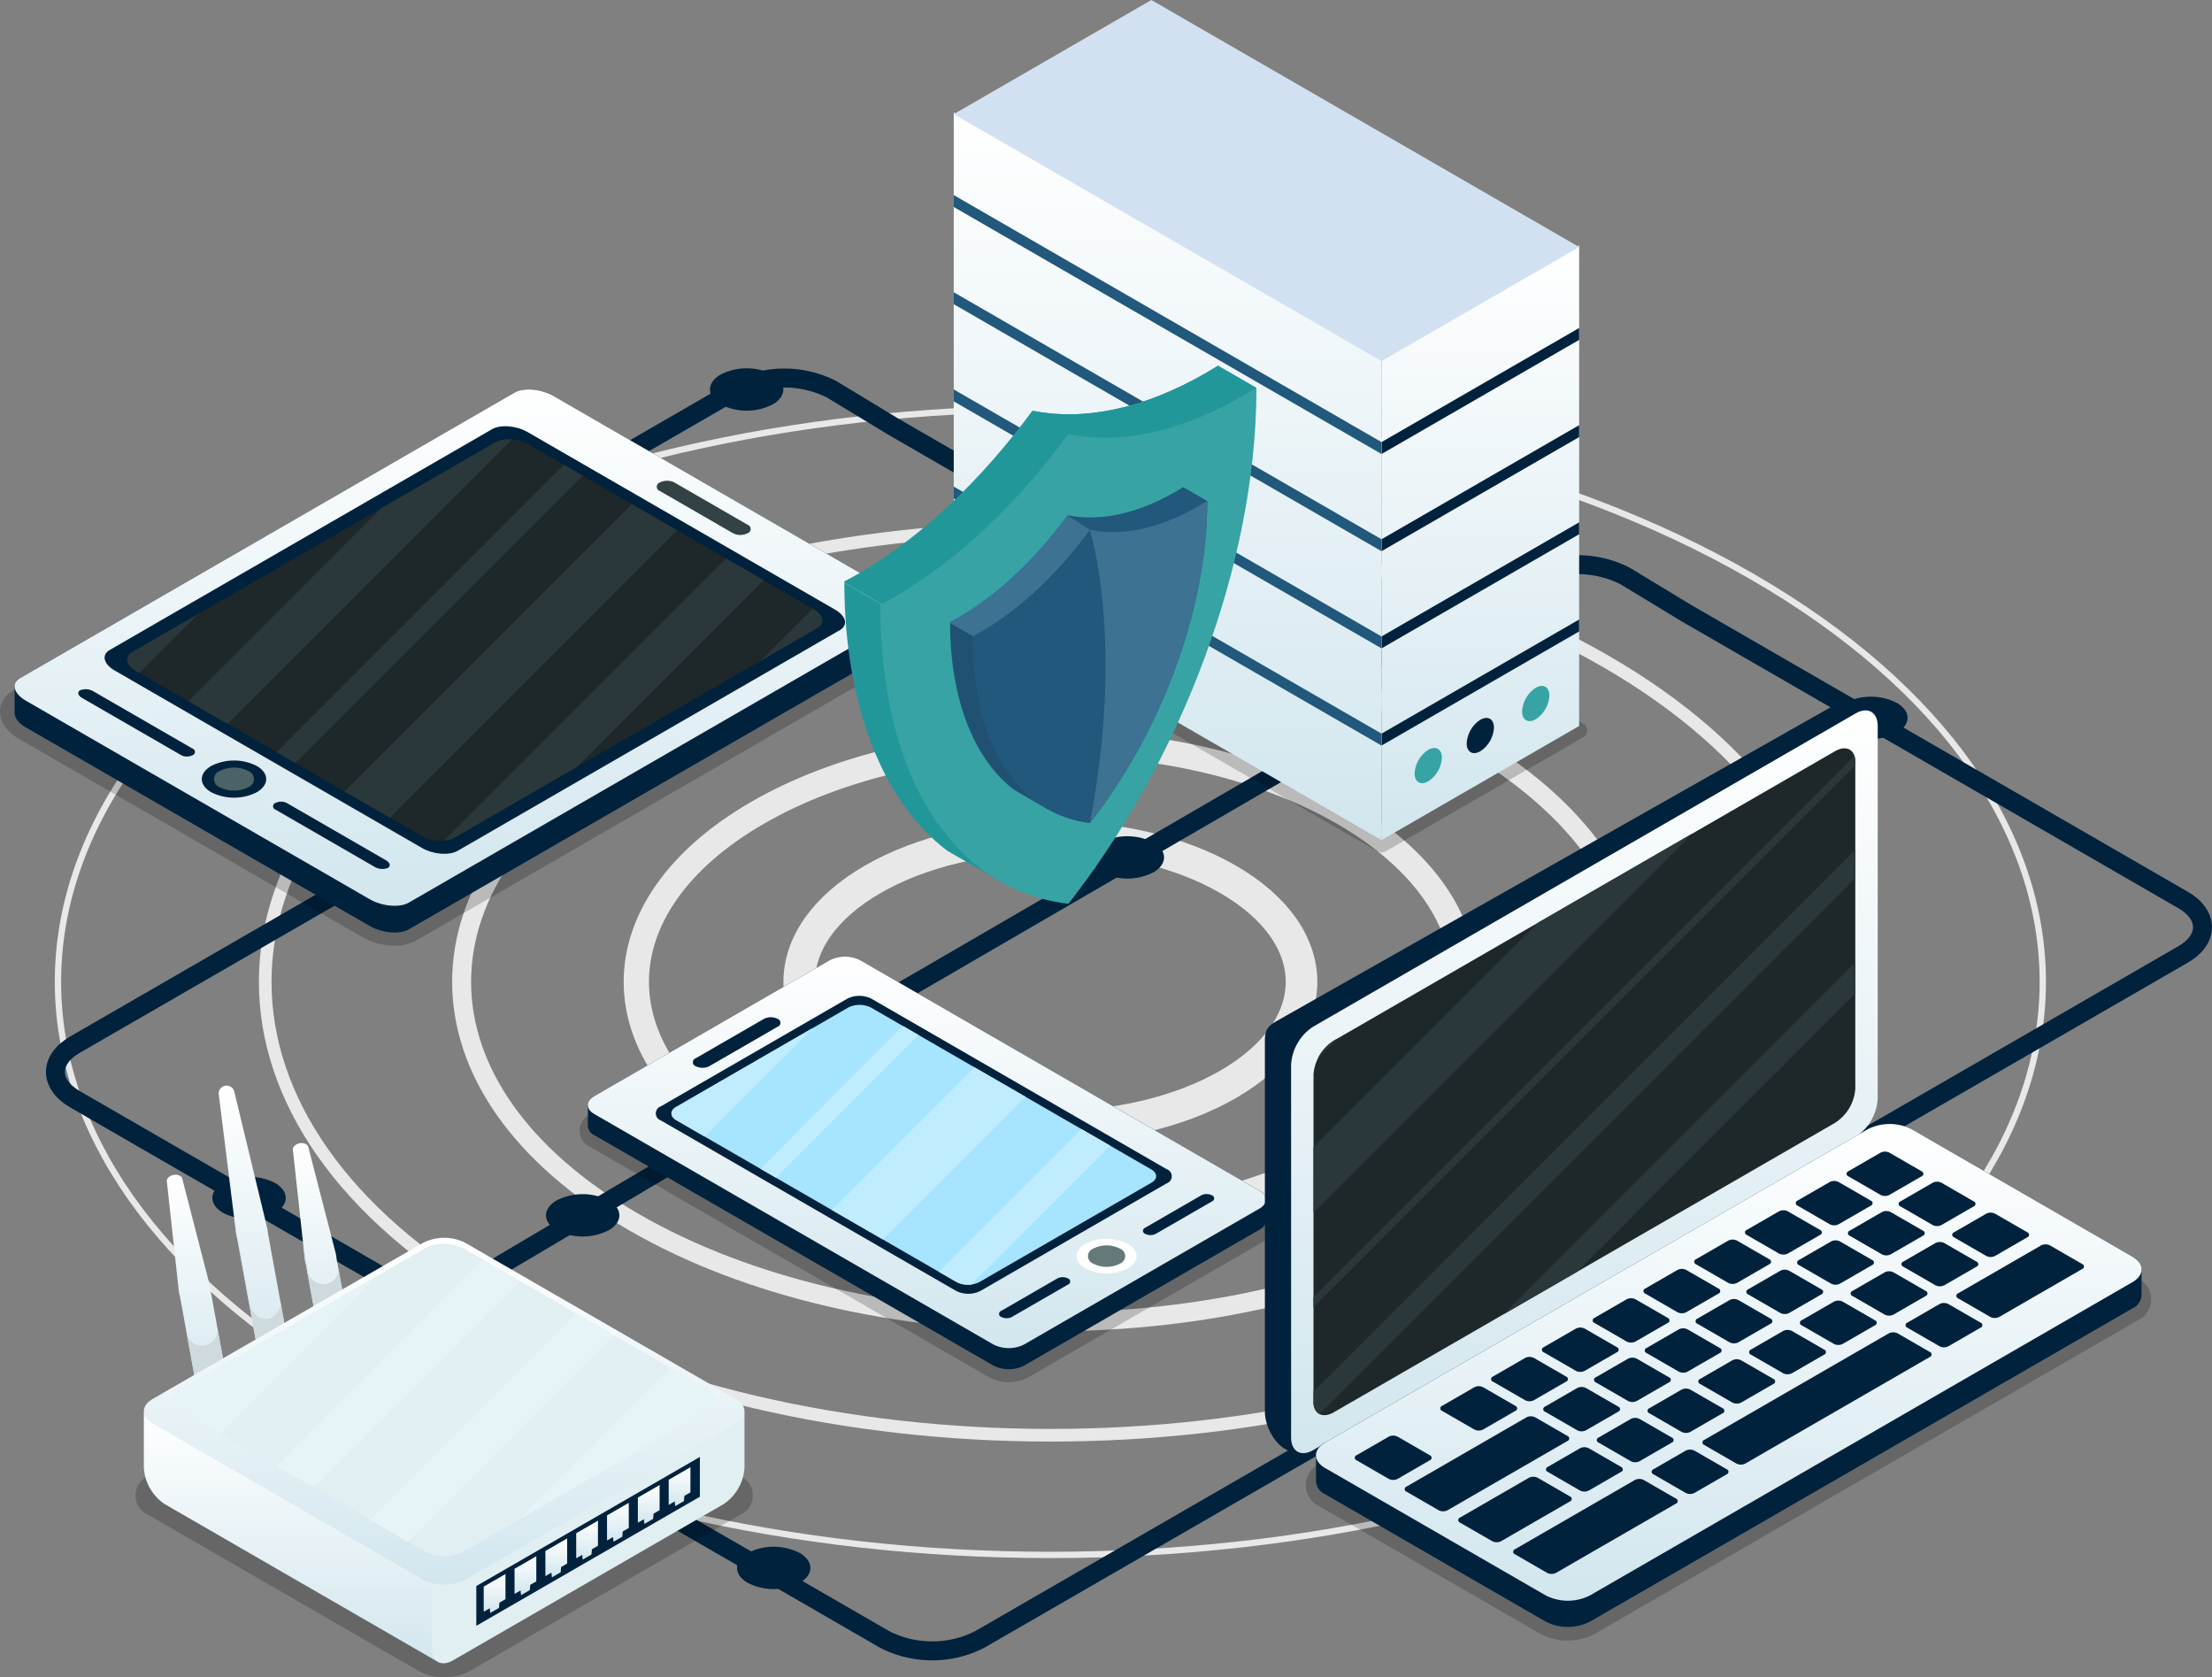 <svg xmlns="http://www.w3.org/2000/svg" xmlns:xlink="http://www.w3.org/1999/xlink" width="349.994" height="265.342" viewBox="0 0 349.994 265.342">
  <rect x="0" y="0" width="349.994" height="265.342" fill="#808080" stroke="none"/>
  <defs>
    <linearGradient id="linear-gradient" x1="0.5" x2="0.5" y2="1" gradientUnits="objectBoundingBox">
      <stop offset="0" stop-color="#fff"/>
      <stop offset="1" stop-color="#d2e6ee"/>
    </linearGradient>
  </defs>
  <g id="Grupo_41952" data-name="Grupo 41952" transform="translate(-23.909 -73.611)">
    <g id="Grupo_41936" data-name="Grupo 41936" transform="translate(33.078 138.275)">
      <path id="Trazado_95342" data-name="Trazado 95342" d="M303.922,312.67c-61.322,35.406-160.745,35.406-222.068,0s-61.324-92.805,0-128.211,160.746-35.4,222.068,0S365.244,277.264,303.922,312.67Z" transform="translate(-35.861 -157.905)" fill="none" stroke="#e8e8e8" stroke-linecap="round" stroke-linejoin="round" stroke-width="1"/>
      <path id="Trazado_95343" data-name="Trazado 95343" d="M290.688,305.03c-48.515,28.013-127.174,28.013-175.691,0s-48.517-73.424,0-101.435,127.176-28.011,175.691,0S339.2,277.019,290.688,305.03Z" transform="translate(-45.816 -163.653)" fill="none" stroke="#e8e8e8" stroke-linecap="round" stroke-linejoin="round" stroke-width="2"/>
      <path id="Trazado_95344" data-name="Trazado 95344" d="M278.147,297.789c-36.379,21-95.36,21-131.74,0s-36.379-55.055,0-76.06,95.361-21,131.74,0S314.526,276.785,278.147,297.789Z" transform="translate(-55.251 -169.1)" fill="none" stroke="#e8e8e8" stroke-linecap="round" stroke-linejoin="round" stroke-width="3"/>
      <path id="Trazado_95345" data-name="Trazado 95345" d="M266.992,291.351c-25.584,14.77-67.064,14.77-92.649,0s-25.586-38.721,0-53.492,67.066-14.772,92.649,0S292.578,276.578,266.992,291.351Z" transform="translate(-63.641 -173.945)" fill="none" stroke="#e8e8e8" stroke-linecap="round" stroke-linejoin="round" stroke-width="4"/>
      <path id="Trazado_95346" data-name="Trazado 95346" d="M256.593,285.345c-15.52,8.961-40.683,8.961-56.2,0s-15.52-23.489,0-32.449,40.684-8.961,56.2,0S272.113,276.385,256.593,285.345Z" transform="translate(-71.465 -178.461)" fill="none" stroke="#e8e8e8" stroke-linecap="round" stroke-linejoin="round" stroke-width="5"/>
    </g>
    <path id="Trazado_95347" data-name="Trazado 95347" d="M310.1,204.9l22.606-13.051a16.566,16.566,0,0,1,14.989,0l9.729,5.9,78.52,45.335c4.14,2.389,4.139,6.264,0,8.652L367.372,291.33" transform="translate(-66.648 -27.118)" fill="none" stroke="#00223d" stroke-linecap="round" stroke-linejoin="round" stroke-width="3"/>
    <path id="Trazado_95348" data-name="Trazado 95348" d="M118.68,178.71l43.915-25.354a16.568,16.568,0,0,1,14.987,0l9.73,5.9L236.93,187.9" transform="translate(-22.07 -18.154)" fill="none" stroke="#00223d" stroke-linecap="round" stroke-linejoin="round" stroke-width="3"/>
    <path id="Trazado_95349" data-name="Trazado 95349" d="M106.085,323.9l-67.637-39.05c-4.139-2.39-4.139-6.265,0-8.654l73.217-42.272" transform="translate(-2.663 -37.334)" fill="none" stroke="#00223d" stroke-linecap="round" stroke-linejoin="round" stroke-width="3"/>
    <line id="Línea_335" data-name="Línea 335" x1="52.14" y2="30.833" transform="translate(96.61 246.743)" fill="none" stroke="#00223d" stroke-linecap="round" stroke-linejoin="round" stroke-width="3"/>
    <line id="Línea_336" data-name="Línea 336" x1="86.178" y2="50.044" transform="translate(148.908 190.677)" fill="none" stroke="#00223d" stroke-linecap="round" stroke-linejoin="round" stroke-width="3"/>
    <path id="Trazado_95350" data-name="Trazado 95350" d="M281.925,351.661l-79.8,46.073a16.569,16.569,0,0,1-14.988,0l-63.5-36.662" transform="translate(-23.224 -64.751)" fill="none" stroke="#00223d" stroke-linecap="round" stroke-linejoin="round" stroke-width="3"/>
    <path id="Trazado_95351" data-name="Trazado 95351" d="M319.83,210.889l-67.683-39.076a1.262,1.262,0,0,0-1.264,0l-31.27,18.053a1.264,1.264,0,0,0,0,2.189L287.3,231.131a1.258,1.258,0,0,0,1.264,0l31.27-18.053a1.264,1.264,0,0,0,0-2.189Z" transform="translate(-45.428 -22.829)" opacity="0.2" style="mix-blend-mode: multiply;isolation: isolate"/>
    <g id="Grupo_41938" data-name="Grupo 41938" transform="translate(174.817 73.611)">
      <path id="Trazado_95352" data-name="Trazado 95352" d="M340.128,200.242l-31.27,18.053V142.26l31.27-18.054Z" transform="translate(-241.176 -85.393)" fill="url(#linear-gradient)"/>
      <path id="Trazado_95353" data-name="Trazado 95353" d="M340.128,143.131l-31.27,18.053V159.3l31.27-18.054Z" transform="translate(-241.176 -89.361)" fill="#00223d"/>
      <path id="Trazado_95354" data-name="Trazado 95354" d="M340.128,163.171l-31.27,18.054v-1.887l31.27-18.054Z" transform="translate(-241.176 -94.028)" fill="#00223d"/>
      <path id="Trazado_95355" data-name="Trazado 95355" d="M340.128,183.212l-31.27,18.054v-1.887l31.27-18.054Z" transform="translate(-241.176 -98.695)" fill="#00223d"/>
      <path id="Trazado_95356" data-name="Trazado 95356" d="M340.128,203.253l-31.27,18.054V219.42l31.27-18.054Z" transform="translate(-241.176 -103.362)" fill="#00223d"/>
      <path id="Trazado_95357" data-name="Trazado 95357" d="M330.741,223.2a4.764,4.764,0,0,1-2.156,3.733c-1.191.687-2.156.131-2.156-1.244a4.763,4.763,0,0,1,2.156-3.733C329.776,221.267,330.742,221.823,330.741,223.2Z" transform="translate(-245.268 -108.088)" fill="#00223d"/>
      <g id="Grupo_41937" data-name="Grupo 41937" transform="translate(72.921 108.511)">
        <path id="Trazado_95358" data-name="Trazado 95358" d="M317.842,228.157a4.768,4.768,0,0,0-2.156,3.733c0,1.375.967,1.932,2.156,1.243A4.756,4.756,0,0,0,320,229.4C320,228.027,319.034,227.469,317.842,228.157Z" transform="translate(-315.686 -218.043)" fill="#37a3a5"/>
        <path id="Trazado_95359" data-name="Trazado 95359" d="M340.012,215.356a4.771,4.771,0,0,0-2.156,3.734c0,1.374.967,1.932,2.156,1.244a4.763,4.763,0,0,0,2.156-3.734C342.168,215.226,341.2,214.67,340.012,215.356Z" transform="translate(-320.849 -215.062)" fill="#37a3a5"/>
      </g>
      <path id="Trazado_95360" data-name="Trazado 95360" d="M288.311,211.913l-67.682-39.076V96.8l67.682,39.076Z" transform="translate(-220.629 -79.012)" fill="url(#linear-gradient)"/>
      <path id="Trazado_95361" data-name="Trazado 95361" d="M288.311,130.741,220.629,91.665,251.9,73.611l67.682,39.077Z" transform="translate(-220.629 -73.611)" fill="#d2e1f1"/>
      <path id="Trazado_95362" data-name="Trazado 95362" d="M288.311,154.8l-67.682-39.076V113.84l67.682,39.077Z" transform="translate(-220.629 -82.979)" fill="#21587b"/>
      <path id="Trazado_95363" data-name="Trazado 95363" d="M288.312,174.844l-67.682-39.076V133.88l67.682,39.076Z" transform="translate(-220.629 -87.646)" fill="#21587b"/>
      <path id="Trazado_95364" data-name="Trazado 95364" d="M288.312,194.884l-67.682-39.076v-1.887L288.312,193Z" transform="translate(-220.629 -92.313)" fill="#21587b"/>
      <path id="Trazado_95365" data-name="Trazado 95365" d="M288.311,214.925l-67.682-39.077v-1.887l67.682,39.076Z" transform="translate(-220.629 -96.98)" fill="#21587b"/>
    </g>
    <path id="Trazado_95366" data-name="Trazado 95366" d="M251.685,311.681l-63.139-36.453a6.705,6.705,0,0,0-6.205,0l-37.223,21.491a2.783,2.783,0,0,0,0,5.1l63.138,36.454a6.7,6.7,0,0,0,6.2,0l37.224-21.492a2.783,2.783,0,0,0,0-5.1Z" transform="translate(-27.838 -46.775)" opacity="0.2" style="mix-blend-mode: multiply;isolation: isolate"/>
    <g id="Grupo_41939" data-name="Grupo 41939" transform="translate(116.927 224.943)">
      <path id="Trazado_95367" data-name="Trazado 95367" d="M252.437,309.588v-.245a1.708,1.708,0,0,0-1.01-1.423l-63.138-36.453a5.4,5.4,0,0,0-4.889,0l-37.223,21.49a1.714,1.714,0,0,0-1.011,1.423v.532a.175.175,0,0,0,0,.02V295a.188.188,0,0,0,0,.021v.953a.173.173,0,0,0,0,.02V297.7a1.71,1.71,0,0,0,1.011,1.422l63.138,36.453a5.408,5.408,0,0,0,4.889,0l37.223-21.491a1.709,1.709,0,0,0,1.01-1.422v-3.077Z" transform="translate(-145.165 -270.883)" fill="#00223d"/>
      <path id="Trazado_95368" data-name="Trazado 95368" d="M251.427,307.921c1.35.779,1.349,2.043,0,2.823L214.2,332.234a5.4,5.4,0,0,1-4.889,0l-63.138-36.451c-1.35-.78-1.349-2.044,0-2.825l37.223-21.49a5.4,5.4,0,0,1,4.889,0Z" transform="translate(-145.164 -270.883)" fill="url(#linear-gradient)"/>
      <path id="Trazado_95369" data-name="Trazado 95369" d="M240.012,306.4a1.179,1.179,0,0,1,0,2.234l-29.463,17.013a4.286,4.286,0,0,1-3.87,0l-46.7-26.963a1.179,1.179,0,0,1,0-2.234l29.464-17.012a4.274,4.274,0,0,1,3.87,0Z" transform="translate(-148.427 -272.767)" fill="#00223d"/>
      <path id="Trazado_95370" data-name="Trazado 95370" d="M238.318,306.864c1.014.585,1.036,1.523.048,2.094L211.11,324.693a4.011,4.011,0,0,1-3.626-.025l-44.313-25.586c-1.015-.586-1.034-1.522-.046-2.093l27.254-15.736a4.011,4.011,0,0,1,3.627.027Z" transform="translate(-149.177 -273.2)" fill="#a6e4ff"/>
      <path id="Trazado_95371" data-name="Trazado 95371" d="M163.171,300.19l4.464,2.577q8.581-8.584,17.151-17.177L163.125,298.1C162.137,298.668,162.156,299.6,163.171,300.19Z" transform="translate(-149.177 -274.308)" fill="#bfecff"/>
      <path id="Trazado_95372" data-name="Trazado 95372" d="M226.125,298.376l-8.077-4.663Q206.761,305,195.476,316.286l8.076,4.663Z" transform="translate(-156.881 -276.2)" fill="#bfecff"/>
      <path id="Trazado_95373" data-name="Trazado 95373" d="M222.676,331.05l21.978-21.977-4.541-2.621L217.54,329.024l2.785,1.609A3.977,3.977,0,0,0,222.676,331.05Z" transform="translate(-162.019 -279.166)" fill="#bfecff"/>
      <path id="Trazado_95374" data-name="Trazado 95374" d="M205.771,286.617l-2.48-1.432q-11.253,11.311-22.531,22.6l2.439,1.408Q194.486,297.9,205.771,286.617Z" transform="translate(-153.454 -274.214)" fill="#bfecff"/>
      <path id="Trazado_95375" data-name="Trazado 95375" d="M180.225,283.645a.657.657,0,0,1,0,1.246l-10.8,6.235a2.394,2.394,0,0,1-2.161,0h0a.658.658,0,0,1,0-1.247l10.8-6.234a2.382,2.382,0,0,1,2.16,0Z" transform="translate(-150.207 -273.795)" fill="#00223d"/>
      <path id="Trazado_95376" data-name="Trazado 95376" d="M254.067,329.879c1.855,1.072,1.855,2.808,0,3.88a7.433,7.433,0,0,1-6.719,0c-1.855-1.072-1.855-2.808,0-3.879A7.43,7.43,0,0,1,254.067,329.879Z" transform="translate(-168.637 -284.435)" fill="#fff"/>
      <path id="Trazado_95377" data-name="Trazado 95377" d="M253.338,330.934a1.269,1.269,0,0,1,0,2.4,4.6,4.6,0,0,1-4.163,0,1.269,1.269,0,0,1,0-2.4A4.609,4.609,0,0,1,253.338,330.934Z" transform="translate(-169.185 -284.752)" fill="#66797a"/>
      <path id="Trazado_95378" data-name="Trazado 95378" d="M240.876,337.188a.513.513,0,0,1,0,.971L232,343.284a1.854,1.854,0,0,1-1.679,0h0a.511.511,0,0,1,0-.968l8.878-5.127a1.857,1.857,0,0,1,1.68,0Z" transform="translate(-164.914 -286.277)" fill="#00223d"/>
      <path id="Trazado_95379" data-name="Trazado 95379" d="M270.566,320.046a.513.513,0,0,1,0,.97l-8.877,5.126a1.865,1.865,0,0,1-1.682,0h0a.511.511,0,0,1,0-.969l8.879-5.127a1.857,1.857,0,0,1,1.68,0Z" transform="translate(-171.828 -282.285)" fill="#00223d"/>
    </g>
    <path id="Trazado_95380" data-name="Trazado 95380" d="M167.03,188.882l-54.366-31.388a10.511,10.511,0,0,0-5.106-1.353,6.8,6.8,0,0,0-3.394.8L25.921,202.119a3.777,3.777,0,0,0-2.012,3.292c0,1.633,1.079,3.193,2.962,4.281l54.366,31.387a10.506,10.506,0,0,0,5.105,1.353,6.8,6.8,0,0,0,3.395-.806l78.242-45.172a3.776,3.776,0,0,0,2.013-3.292C169.991,191.528,168.912,189.969,167.03,188.882Z" transform="translate(0 -19.219)" opacity="0.2" style="mix-blend-mode: multiply;isolation: isolate"/>
    <g id="Grupo_41940" data-name="Grupo 41940" transform="translate(26.217 135.227)">
      <path id="Trazado_95381" data-name="Trazado 95381" d="M168.381,190.21c0-.009,0-.018,0-.027s0-.019,0-.028,0-.018,0-.028,0-.019,0-.028,0-.019,0-.029,0-.018,0-.027v-.028c0-.009,0-.019,0-.028s0-.019,0-.028,0-.018,0-.028,0-.019,0-.029,0-.018,0-.028,0-.019,0-.028,0-.019,0-.028,0-.018,0-.028,0-.018,0-.028,0-.02,0-.028,0-.019,0-.028,0-.018,0-.028,0-.019,0-.03,0-.019,0-.028,0-.018,0-.026v-.029c0-.009,0-.019,0-.028s0-.019,0-.028,0-.019,0-.028,0-.019,0-.029,0-.018,0-.028,0-.019,0-.028,0-.019,0-.028,0-.018,0-.028,0-.018,0-.028,0-.018,0-.028,0-.019,0-.028,0-.019,0-.028,0-.018,0-.028,0-.018,0-.028,0-.018,0-.028,0-.019,0-.028,0-.019,0-.028,0-.018,0-.025,0-.022,0-.034,0-.017,0-.025,0-.019,0-.028,0-.019,0-.028,0-.019,0-.028,0-.019,0-.028,0-.019,0-.028,0-.019,0-.029,0-.018,0-.028,0-.036,0-.054c.058-.775-.57-1.669-1.805-2.383L112.21,154.976c-1.972-1.138-4.745-1.384-6.192-.549L27.776,199.6a1.515,1.515,0,0,0-.855,1.22c0,.028,0,.058,0,.086,0,.011,0,.021,0,.031s0,.018,0,.028,0,.018,0,.028,0,.019,0,.028,0,.019,0,.028,0,.019,0,.028,0,.019,0,.029,0,.018,0,.026,0,.02,0,.029,0,.019,0,.028,0,.019,0,.028,0,.019,0,.028,0,.018,0,.028,0,.019,0,.028,0,.019,0,.028,0,.019,0,.028,0,.019,0,.028,0,.019,0,.028,0,.019,0,.029,0,.018,0,.028,0,.02,0,.029,0,.018,0,.027,0,.019,0,.029,0,.018,0,.028,0,.019,0,.028,0,.019,0,.028,0,.018,0,.028,0,.02,0,.029,0,.019,0,.028,0,.019,0,.028,0,.019,0,.028,0,.02,0,.029,0,.018,0,.028,0,.018,0,.028,0,.018,0,.028,0,.019,0,.029,0,.018,0,.028,0,.019,0,.028,0,.018,0,.028,0,.018,0,.028,0,.018,0,.029,0,.018,0,.025,0,.02,0,.03,0,.019,0,.028,0,.018,0,.028,0,.019,0,.028,0,.019,0,.028,0,.019,0,.029,0,.019,0,.028,0,.018,0,.027,0,.019,0,.028,0,.019,0,.028,0,.019,0,.028,0,.018,0,.028,0,.019,0,.028,0,.018,0,.028,0,.02,0,.028,0,.019,0,.028,0,.019,0,.028,0,.019,0,.028,0,.019,0,.029,0,.018,0,.028,0,.018,0,.028,0,.019,0,.028,0,.018,0,.029,0,.018,0,.028,0,.018,0,.027,0,.02,0,.03,0,.019,0,.028,0,.018,0,.027,0,.018,0,.029,0,.018,0,.028,0,.019,0,.028,0,.019,0,.028,0,.019,0,.028,0,.019,0,.028,0,.018,0,.028,0,.019,0,.028,0,.019,0,.028,0,.019,0,.028,0,.018,0,.028,0,.018,0,.028,0,.018,0,.028,0,.018,0,.028,0,.019,0,.028,0,.019,0,.028,0,.018,0,.028,0,.019,0,.029,0,.018,0,.028,0,.019,0,.028,0,.019,0,.028,0,.018,0,.028,0,.019,0,.028,0,.018,0,.028,0,.019,0,.028,0,.018,0,.028,0,.019,0,.028,0,.018,0,.028,0,.018,0,.028,0,.018,0,.028,0,.018,0,.028,0,.019,0,.028,0,.018,0,.028,0,.018,0,.028,0,.02,0,.028,0,.019,0,.028,0,.019,0,.028,0,.018,0,.028,0,.019,0,.028,0,.019,0,.028,0,.019,0,.028,0,.019,0,.028,0,.018,0,.028,0,.019,0,.028,0,.018,0,.028,0,.019,0,.029,0,.018,0,.028,0,.018,0,.028,0,.018,0,.028,0,.019,0,.028,0,.02,0,.028,0,.019,0,.028,0,.019,0,.028,0,.019,0,.028,0,.019,0,.028,0,.019,0,.029,0,.018,0,.028,0,.019,0,.028,0,.018,0,.028,0,.019,0,.029,0,.018,0,.028,0,.018,0,.028,0,.018,0,.028,0,.018,0,.028,0,.018,0,.028,0,.018,0,.028,0,.02,0,.028,0,.019,0,.028,0,.019,0,.028,0,.019,0,.028,0,.019,0,.028,0,.019,0,.028,0,.019,0,.028,0,.018,0,.028,0,.018,0,.028,0,.018,0,.028,0,.02,0,.029c-.057.773.571,1.666,1.8,2.379l54.366,31.388c1.972,1.138,4.744,1.384,6.192.549L167.525,194.2a1.516,1.516,0,0,0,.855-1.224c0-.009,0-.019,0-.028s0-.019,0-.028,0-.019,0-.029,0-.019,0-.028,0-.018,0-.027,0-.019,0-.029,0-.018,0-.028,0-.02,0-.028,0-.019,0-.028,0-.019,0-.028,0-.018,0-.028,0-.018,0-.028,0-.018,0-.028,0-.019,0-.029,0-.018,0-.028,0-.019,0-.028,0-.019,0-.028,0-.019,0-.029,0-.018,0-.028,0-.018,0-.028,0-.019,0-.028,0-.018,0-.028,0-.018,0-.028,0-.019,0-.028,0-.019,0-.028,0-.019,0-.028,0-.019,0-.028,0-.018,0-.028,0-.018,0-.028,0-.019,0-.029,0-.018,0-.028,0-.019,0-.028,0-.019,0-.028,0-.018,0-.028,0-.019,0-.029,0-.018,0-.028,0-.019,0-.028,0-.018,0-.028,0-.018,0-.028,0-.018,0-.028,0-.019,0-.028,0-.019,0-.028,0-.019,0-.028,0-.018,0-.028,0-.018,0-.028,0-.018,0-.028,0-.019,0-.028,0-.019,0-.028,0-.018,0-.028,0-.019,0-.028,0-.018,0-.028,0-.019,0-.029,0-.018,0-.028,0-.019,0-.028,0-.019,0-.028,0-.018,0-.028,0-.018,0-.028,0-.019,0-.028,0-.019,0-.028,0-.018,0-.028,0-.018,0-.028,0-.018,0-.028,0-.019,0-.028,0-.019,0-.028,0-.019,0-.028,0-.019,0-.028,0-.019,0-.028,0-.019,0-.028,0-.019,0-.028,0-.018,0-.028,0-.019,0-.028,0-.018,0-.028,0-.019,0-.028,0-.019,0-.028,0-.019,0-.028,0-.019,0-.028,0-.018,0-.027,0-.02,0-.031,0-.018,0-.028,0-.018,0-.028,0-.018,0-.027,0-.021,0-.03,0-.019,0-.029,0-.018,0-.026,0-.019,0-.029,0-.018,0-.028,0-.019,0-.029,0-.018,0-.028,0-.019,0-.028,0-.019,0-.028,0-.018,0-.028,0-.018,0-.028,0-.018,0-.028,0-.019,0-.028,0-.019,0-.029,0-.018,0-.028,0-.018,0-.028S168.381,190.22,168.381,190.21Z" transform="translate(-26.917 -153.932)" fill="#00223d"/>
      <path id="Trazado_95382" data-name="Trazado 95382" d="M89.283,235.112c-1.448.836-4.221.59-6.192-.549L28.725,203.177c-1.972-1.139-2.4-2.739-.949-3.576l78.242-45.174c1.448-.835,4.221-.59,6.192.549l54.365,31.387c1.972,1.139,2.4,2.739.95,3.576Z" transform="translate(-26.917 -153.932)" fill="url(#linear-gradient)"/>
      <path id="Trazado_95383" data-name="Trazado 95383" d="M101.338,228.68c-1.339.773-3.855.574-5.62-.444l-48.652-28.09c-1.764-1.019-2.109-2.471-.769-3.245l60.482-34.919c1.339-.773,3.856-.575,5.62.444l48.653,28.09c1.764,1.018,2.109,2.471.77,3.244Z" transform="translate(-31.24 -155.697)" fill="#00223d"/>
      <path id="Trazado_95384" data-name="Trazado 95384" d="M101.859,227.254a5.91,5.91,0,0,1-5.257-.377l-45-25.985c-1.632-.942-1.925-2.3-.654-3.035l57.491-33.192a5.909,5.909,0,0,1,5.256.378l45,25.983c1.632.942,1.925,2.3.655,3.035Z" transform="translate(-32.328 -156.325)" fill="#1e2729"/>
      <path id="Trazado_95385" data-name="Trazado 95385" d="M51.6,209.268l.472.272,9.365-9.364-10.491,6.057C49.672,206.967,49.966,208.326,51.6,209.268Z" transform="translate(-32.328 -164.701)" fill="#2b383b"/>
      <path id="Trazado_95386" data-name="Trazado 95386" d="M113.942,164.237a4.545,4.545,0,0,0-2.571.43L93.327,175.084,62.766,205.646l6.191,3.575Z" transform="translate(-35.265 -156.326)" fill="#2b383b"/>
      <path id="Trazado_95387" data-name="Trazado 95387" d="M147.586,181.7l-7.179-4.146L94.951,223.007l7.18,4.145Z" transform="translate(-42.761 -159.432)" fill="#2b383b"/>
      <path id="Trazado_95388" data-name="Trazado 95388" d="M166.08,192.227l-5.945-3.432-44.612,44.612a3.793,3.793,0,0,0,1.56-.428l19.507-11.262Z" transform="translate(-47.551 -162.051)" fill="#2b383b"/>
      <path id="Trazado_95389" data-name="Trazado 95389" d="M189.1,199.154l-.08-.046q-4.145,4.147-8.293,8.293l9.027-5.212C191.029,201.455,190.736,200.1,189.1,199.154Z" transform="translate(-62.737 -164.452)" fill="#2b383b"/>
      <path id="Trazado_95390" data-name="Trazado 95390" d="M129.387,171.19l-2.982-1.721L80.951,214.924l2.981,1.721Z" transform="translate(-39.5 -157.55)" fill="#2b383b"/>
      <path id="Trazado_95391" data-name="Trazado 95391" d="M173.746,181.049a2.556,2.556,0,0,1-2.316,0l-11.579-6.685a.706.706,0,0,1,0-1.337h0a2.559,2.559,0,0,1,2.316,0l11.579,6.686a.705.705,0,0,1,0,1.336Z" transform="translate(-57.763 -158.314)" fill="#324245"/>
      <path id="Trazado_95392" data-name="Trazado 95392" d="M74.227,235.463a7.965,7.965,0,0,1-7.2,0c-1.991-1.148-1.991-3.012,0-4.16a7.962,7.962,0,0,1,7.2,0C76.216,232.451,76.216,234.314,74.227,235.463Z" transform="translate(-35.909 -171.749)" fill="#00223d"/>
      <path id="Trazado_95393" data-name="Trazado 95393" d="M73.444,235.011a4.937,4.937,0,0,1-4.464,0,1.361,1.361,0,0,1,0-2.578,4.93,4.93,0,0,1,4.463,0A1.361,1.361,0,0,1,73.444,235.011Z" transform="translate(-36.497 -172.089)" fill="#4b6366"/>
      <path id="Trazado_95394" data-name="Trazado 95394" d="M58.14,226.176a1.992,1.992,0,0,1-1.8,0l-15.665-9.043c-.677-.391-.822-.94-.325-1.228h0a2.414,2.414,0,0,1,2.127.188l15.665,9.044a.549.549,0,0,1,0,1.04Z" transform="translate(-29.976 -168.324)" fill="#00223d"/>
      <path id="Trazado_95395" data-name="Trazado 95395" d="M98.389,249.412a2.413,2.413,0,0,1-2.127-.187L80.6,240.18a.549.549,0,0,1,0-1.039h0a1.993,1.993,0,0,1,1.8,0l15.664,9.044c.678.391.824.941.327,1.227Z" transform="translate(-39.331 -173.725)" fill="#00223d"/>
    </g>
    <path id="Trazado_95396" data-name="Trazado 95396" d="M424.765,330.712l-34.913-20.156a9.274,9.274,0,0,0-8.559,0l-85.832,49.556a3.675,3.675,0,0,0,0,6.761l34.913,20.157a9.276,9.276,0,0,0,8.56,0l85.832-49.556a3.674,3.674,0,0,0,0-6.762Z" transform="translate(-62.718 -54.935)" opacity="0.2" style="mix-blend-mode: multiply;isolation: isolate"/>
    <path id="Trazado_95397" data-name="Trazado 95397" d="M185.836,398.3a9.071,9.071,0,0,1-8.208,0c-2.267-1.308-2.267-3.43,0-4.739a9.066,9.066,0,0,1,8.208,0C188.1,394.874,188.1,397,185.836,398.3Z" transform="translate(-35.402 -74.281)" fill="#00223d"/>
    <path id="Trazado_95398" data-name="Trazado 95398" d="M77.623,322a9.071,9.071,0,0,1-8.208,0c-2.267-1.308-2.267-3.43,0-4.738a9.061,9.061,0,0,1,8.208,0C79.89,318.574,79.89,320.7,77.623,322Z" transform="translate(-10.201 -56.513)" fill="#00223d"/>
    <path id="Trazado_95399" data-name="Trazado 95399" d="M146.433,325.59a9.071,9.071,0,0,1-8.208,0c-2.268-1.308-2.268-3.431,0-4.739a9.066,9.066,0,0,1,8.208,0C148.7,322.16,148.7,324.282,146.433,325.59Z" transform="translate(-26.225 -57.348)" fill="#00223d"/>
    <path id="Trazado_95400" data-name="Trazado 95400" d="M258.777,251.78a9.07,9.07,0,0,1-8.207,0c-2.268-1.309-2.268-3.431,0-4.739a9.065,9.065,0,0,1,8.207,0C261.044,248.35,261.044,250.471,258.777,251.78Z" transform="translate(-52.388 -40.159)" fill="#00223d"/>
    <path id="Trazado_95401" data-name="Trazado 95401" d="M412.136,223a9.071,9.071,0,0,1-8.208,0c-2.266-1.308-2.266-3.43,0-4.739a9.066,9.066,0,0,1,8.208,0C414.4,219.566,414.4,221.687,412.136,223Z" transform="translate(-88.102 -33.456)" fill="#00223d"/>
    <path id="Trazado_95402" data-name="Trazado 95402" d="M180.254,155.284a9.073,9.073,0,0,1-8.209,0c-2.267-1.308-2.267-3.43,0-4.739a9.073,9.073,0,0,1,8.209,0C182.521,151.854,182.521,153.976,180.254,155.284Z" transform="translate(-34.102 -17.688)" fill="#00223d"/>
    <path id="Trazado_95403" data-name="Trazado 95403" d="M147.482,370.2l-42.763-24.688a8.733,8.733,0,0,0-8.045,0L53.911,370.2a3.344,3.344,0,0,0,0,6.171l42.764,24.691a8.733,8.733,0,0,0,8.043,0l42.763-24.691a3.346,3.346,0,0,0,0-6.173Z" transform="translate(-6.508 -63.091)" opacity="0.2" style="mix-blend-mode: multiply;isolation: isolate"/>
    <g id="Grupo_41943" data-name="Grupo 41943" transform="translate(46.672 245.345)">
      <path id="Trazado_95404" data-name="Trazado 95404" d="M99.706,391.577l-42.764-24.69a6.792,6.792,0,0,1-2.274-2.34,2.78,2.78,0,0,1-1.086.318v8.659a7.432,7.432,0,0,0,3.36,5.82l42.764,24.69c1.856,1.071,3.36-.323,3.36-2.465V389.637C103.066,391.779,101.562,392.648,99.706,391.577Z" transform="translate(-53.582 -313.097)" fill="url(#linear-gradient)"/>
      <path id="Trazado_95405" data-name="Trazado 95405" d="M162.416,364.935h-.921a6.9,6.9,0,0,1-2.413,2.575l-42.765,23.212c-1.856,1.071-3.36,1.682-3.36-.462v11.923c0,2.143,1.5,3.01,3.36,1.94l42.764-24.69a7.43,7.43,0,0,0,3.361-5.82v-8.682Z" transform="translate(-67.409 -313.187)" fill="#e1eef2"/>
      <path id="Trazado_95406" data-name="Trazado 95406" d="M157.529,380.352l-35.376,20.424v-6.29l35.375-20.425Z" transform="translate(-69.551 -315.313)" fill="#00223d"/>
      <g id="Grupo_41941" data-name="Grupo 41941" transform="translate(53.773 60.376)">
        <path id="Trazado_95407" data-name="Trazado 95407" d="M123.678,404.173l.954-.55.074.743,1.387-.8.074-.83.955-.551V398.21l-3.444,1.988Z" transform="translate(-123.678 -381.312)" fill="url(#linear-gradient)"/>
        <path id="Trazado_95408" data-name="Trazado 95408" d="M130.037,400.5l.955-.551.074.745,1.386-.8.074-.829.954-.551V394.54l-3.443,1.986Z" transform="translate(-125.159 -380.458)" fill="url(#linear-gradient)"/>
        <path id="Trazado_95409" data-name="Trazado 95409" d="M136.4,396.832l.954-.551.075.744,1.386-.8.074-.83.955-.551v-3.976l-3.443,1.987Z" transform="translate(-126.64 -379.603)" fill="url(#linear-gradient)"/>
        <path id="Trazado_95410" data-name="Trazado 95410" d="M142.754,393.16l.954-.551.075.744,1.386-.8.074-.83.954-.551V387.2l-3.443,1.988Z" transform="translate(-128.12 -378.747)" fill="url(#linear-gradient)"/>
        <path id="Trazado_95411" data-name="Trazado 95411" d="M149.113,389.489l.954-.551.074.745,1.386-.8.074-.83.954-.551v-3.977l-3.443,1.988Z" transform="translate(-129.601 -377.892)" fill="url(#linear-gradient)"/>
        <path id="Trazado_95412" data-name="Trazado 95412" d="M155.471,385.818l.954-.551.074.743,1.387-.8.074-.829.954-.551v-3.976l-3.443,1.987Z" transform="translate(-131.082 -377.038)" fill="url(#linear-gradient)"/>
        <path id="Trazado_95413" data-name="Trazado 95413" d="M161.83,378.17v3.976l.954-.551.073.744,1.387-.8.074-.83.954-.551v-3.976Z" transform="translate(-132.563 -376.183)" fill="url(#linear-gradient)"/>
      </g>
      <path id="Trazado_95414" data-name="Trazado 95414" d="M65.084,333.256l-4.327-16.778c-.116-.448-.725-.7-1.365-.583s-1.122.568-1.072,1.027L60.2,334.147a4.826,4.826,0,0,0,.172.848l3.046,16.7a2.467,2.467,0,0,0,4.854-.886l-3.047-16.7A5,5,0,0,0,65.084,333.256Z" transform="translate(-54.684 -301.761)" fill="url(#linear-gradient)"/>
      <g id="Grupo_41942" data-name="Grupo 41942" transform="translate(5.483 31.331)">
        <path id="Trazado_95415" data-name="Trazado 95415" d="M67.257,339.271a4.911,4.911,0,0,0-.131-.785l-.042-.164Z" transform="translate(-62.21 -338.321)" fill="#cfdade"/>
        <path id="Trazado_95416" data-name="Trazado 95416" d="M68.832,356.268l-1.968-10.787a2.465,2.465,0,0,1-4.857.845l-1.276-6.995.03.28a4.823,4.823,0,0,0,.172.848l3.046,16.7a2.467,2.467,0,0,0,4.854-.886Z" transform="translate(-60.73 -338.556)" fill="#cfdade"/>
      </g>
      <path id="Trazado_95417" data-name="Trazado 95417" d="M76.62,319.731l-5.175-21.424a1.257,1.257,0,0,0-2.437.445l2.726,21.87a7.857,7.857,0,0,0,.214,1.081l3.879,21.26c.313,1.707,1.651,2.893,2.992,2.647s2.174-1.826,1.863-3.533L76.8,320.816A8,8,0,0,0,76.62,319.731Z" transform="translate(-57.172 -297.479)" fill="url(#linear-gradient)"/>
      <path id="Trazado_95418" data-name="Trazado 95418" d="M81.453,348.627l-1.915-10.494a2.674,2.674,0,0,1-1.921,2.807c-1.342.245-2.68-.941-2.991-2.648L72.31,325.608l.195,1.564a7.857,7.857,0,0,0,.214,1.081l3.879,21.26c.313,1.707,1.651,2.893,2.992,2.647S81.764,350.335,81.453,348.627Z" transform="translate(-57.943 -304.029)" fill="#cfdade"/>
      <path id="Trazado_95419" data-name="Trazado 95419" d="M91.082,326.727,86.755,309.95c-.117-.45-.726-.7-1.367-.584s-1.122.568-1.071,1.029l1.878,17.223a4.941,4.941,0,0,0,.172.847l3.046,16.695a2.467,2.467,0,1,0,4.854-.885l-3.047-16.7A4.964,4.964,0,0,0,91.082,326.727Z" transform="translate(-60.739 -300.24)" fill="url(#linear-gradient)"/>
      <path id="Trazado_95420" data-name="Trazado 95420" d="M94.781,349.3l-2.708-14.84a2.461,2.461,0,0,1-4.87.189l-.684-3.746.189,1.741a4.944,4.944,0,0,0,.172.847l3.046,16.695a2.467,2.467,0,1,0,4.854-.885Z" transform="translate(-61.252 -305.262)" fill="#cfdade"/>
      <path id="Trazado_95421" data-name="Trazado 95421" d="M104.458,382.935a7.428,7.428,0,0,1-6.72,0l-42.764-24.69c-1.856-1.072-1.856-2.809,0-3.88l42.765-24.69a7.425,7.425,0,0,1,6.72,0l42.763,24.689c1.857,1.072,1.857,2.808,0,3.881Z" transform="translate(-53.582 -304.789)" fill="url(#linear-gradient)"/>
      <path id="Trazado_95422" data-name="Trazado 95422" d="M105.555,378.81a6.7,6.7,0,0,1-6.056,0L60.972,356.565c-1.672-.965-1.672-2.531,0-3.5L99.5,330.824a6.7,6.7,0,0,1,6.056,0l38.527,22.243c1.672.966,1.672,2.531,0,3.5Z" transform="translate(-55.011 -305.076)" fill="#e1eef2"/>
      <path id="Trazado_95423" data-name="Trazado 95423" d="M60.972,358.084l6.162,3.558Q79.6,349.121,92.088,336.623L60.972,354.587C59.3,355.553,59.3,357.119,60.972,358.084Z" transform="translate(-55.011 -306.595)" fill="#e6f3f7"/>
      <path id="Trazado_95424" data-name="Trazado 95424" d="M119.523,336.789l-5.947-3.434q-16.313,16.314-32.6,32.661l5.907,3.41Z" transform="translate(-59.962 -305.833)" fill="#e6f3f7"/>
      <path id="Trazado_95425" data-name="Trazado 95425" d="M138.866,347.963l-5.949-3.434L100.28,377.165l5.948,3.434Q122.547,364.283,138.866,347.963Z" transform="translate(-64.457 -308.436)" fill="#e6f3f7"/>
      <path id="Trazado_95426" data-name="Trazado 95426" d="M160.652,359.031l-5.763-3.327-24.018,24.018,29.781-17.2C162.325,361.563,162.325,360,160.652,359.031Z" transform="translate(-71.581 -311.038)" fill="#e6f3f7"/>
    </g>
    <g id="Grupo_41945" data-name="Grupo 41945" transform="translate(157.501 131.468)">
      <path id="Trazado_95427" data-name="Trazado 95427" d="M213.5,202.716,198.058,193.8c.035,19.829,6.344,34.929,16.308,42.4l8.823,5.094Z" transform="translate(-198.056 -159.458)" fill="#22979a"/>
      <path id="Trazado_95428" data-name="Trazado 95428" d="M263.261,152.545l-6.085-3.513c-.6.372-1.2.742-1.8,1.09-10.081,5.822-19.512,7.654-27.563,6.028-8.05,10.923-17.48,19.978-27.563,25.8-.735.425-1.466.822-2.193,1.2v.064c0,.054,0,.107,0,.16L213.5,192.29Z" transform="translate(-198.056 -149.032)" fill="#22979a"/>
      <path id="Trazado_95429" data-name="Trazado 95429" d="M252.179,168.611l20.116-16.066-6.085-3.513c-.6.372-1.2.742-1.8,1.09-10.081,5.822-19.512,7.654-27.563,6.028l5.692,3.7Z" transform="translate(-207.089 -149.032)" fill="#22979a"/>
      <path id="Trazado_95430" data-name="Trazado 95430" d="M262.8,154.871c-10.082,5.822-19.512,7.654-27.563,6.029-8.051,10.922-17.481,19.977-27.564,25.8-.735.424-1.466.822-2.193,1.2,0,.021,0,.042,0,.064,0,27.86,12.042,45.126,29.757,47.239,17.715-22.57,29.757-53.741,29.757-81.6v-.063C264.261,154,263.531,154.447,262.8,154.871Z" transform="translate(-199.784 -150.082)" fill="#37a3a5"/>
      <g id="Grupo_41944" data-name="Grupo 41944" transform="translate(16.73 19.221)">
        <path id="Trazado_95431" data-name="Trazado 95431" d="M229.5,207.593l-9.635-5.563c.021,12.376,3.958,21.8,10.177,26.46l5.506,3.179Z" transform="translate(-219.865 -180.595)" fill="#205173"/>
        <path id="Trazado_95432" data-name="Trazado 95432" d="M260.559,176.28l-3.8-2.192c-.373.232-.747.463-1.123.681-6.293,3.632-12.179,4.777-17.2,3.761-5.025,6.817-10.91,12.469-17.2,16.1-.459.265-.915.512-1.369.752v.039c0,.033,0,.066,0,.1l9.635,5.563Z" transform="translate(-219.865 -174.088)" fill="#3d7293"/>
        <path id="Trazado_95433" data-name="Trazado 95433" d="M254.868,185.327,266.2,176.28l-3.8-2.192c-.373.232-.747.463-1.123.681-6.293,3.632-12.179,4.777-17.2,3.761l3.551,2.31Z" transform="translate(-225.503 -174.088)" fill="#21587b"/>
        <path id="Trazado_95434" data-name="Trazado 95434" d="M260.268,177.733c-6.293,3.633-12.177,4.777-17.2,3.763-5.024,6.816-10.909,12.467-17.2,16.1-.458.265-.915.513-1.369.751v.04c0,17.388,7.516,28.163,18.571,29.483,11.057-14.086,18.572-33.54,18.572-50.927V176.9C261.183,177.189,260.728,177.469,260.268,177.733Z" transform="translate(-220.943 -174.744)" fill="#21587b"/>
        <path id="Trazado_95435" data-name="Trazado 95435" d="M248.7,227.87c11.057-14.086,18.572-33.54,18.572-50.927V176.9c-.454.285-.91.565-1.369.829-6.293,3.633-12.177,4.777-17.2,3.763C248.7,181.5,254.283,198.806,248.7,227.87Z" transform="translate(-226.581 -174.744)" fill="#3d7293"/>
      </g>
    </g>
    <g id="Grupo_41951" data-name="Grupo 41951" transform="translate(224.041 184.725)">
      <path id="Trazado_95436" data-name="Trazado 95436" d="M374.72,219.031l-88.248,49.975c-1.929,1.112-1.93,2.917,0,4.03l4.836,3.661c-1.928-1.112-1.928-2.919,0-4.031l85.833-49.557c1.928-1.113,2.813-.375,4.069-1.189,0,0,.722-.222.139-1.444C380.375,218.435,376.648,217.918,374.72,219.031Z" transform="translate(-284.849 -218.457)" fill="#00223d"/>
      <path id="Trazado_95437" data-name="Trazado 95437" d="M289.4,349.617V290.7c0-2.226,1.563-3.13,3.493-2.016l-4.6-3.523c-1.929-1.114-3.492-.212-3.492,2.015v58.92c0,2.228,1.482,5.091,3.492,6.049,3.391,1.616,2.2.407,2.2.407C291.061,352.548,290.536,351.475,289.4,349.617Z" transform="translate(-284.796 -233.878)" fill="#00223d"/>
      <path id="Trazado_95438" data-name="Trazado 95438" d="M383.022,281.524a7.718,7.718,0,0,1-3.493,6.049L293.7,337.129c-1.929,1.113-3.493.212-3.493-2.016V276.191a7.717,7.717,0,0,1,3.493-6.048l85.833-49.556c1.929-1.113,3.493-.21,3.493,2.016Z" transform="translate(-286.055 -218.842)" fill="url(#linear-gradient)"/>
      <path id="Trazado_95439" data-name="Trazado 95439" d="M380.553,281.793a6.958,6.958,0,0,1-3.227,5.4l-79.276,45.77c-1.78,1.028-3.227.278-3.224-1.678l0-51.719a6.967,6.967,0,0,1,3.227-5.4l79.278-45.77c1.78-1.029,3.225-.278,3.225,1.677Z" transform="translate(-287.131 -220.664)" fill="#1e2729"/>
      <path id="Trazado_95440" data-name="Trazado 95440" d="M298.912,287.718l-.641.37a6.878,6.878,0,0,0-2.5,2.77Z" transform="translate(-287.352 -234.586)" fill="#2b383b"/>
      <path id="Trazado_95441" data-name="Trazado 95441" d="M294.827,295.121v10.348q29.995-30,59.988-59.989L330.33,259.617Z" transform="translate(-287.132 -224.75)" fill="#2b383b"/>
      <path id="Trazado_95442" data-name="Trazado 95442" d="M380.554,230.982v-.539a3,3,0,0,0-.131-.916q-42.8,42.8-85.6,85.6v1.585Z" transform="translate(-287.132 -221.035)" fill="#2b383b"/>
      <path id="Trazado_95443" data-name="Trazado 95443" d="M295.461,333.948a5.362,5.362,0,0,1-.634.536v1.674a2.059,2.059,0,0,0,.924,1.945q42.4-42.4,84.8-84.8v-4.448Z" transform="translate(-287.132 -225.536)" fill="#2b383b"/>
      <path id="Trazado_95444" data-name="Trazado 95444" d="M389.678,277.016v-4.93l-55.67,55.669,11.665-6.735Q367.676,299.019,389.678,277.016Z" transform="translate(-296.256 -230.946)" fill="#2b383b"/>
      <g id="Grupo_41950" data-name="Grupo 41950" transform="translate(8.093 66.698)">
        <path id="Trazado_95445" data-name="Trazado 95445" d="M425.969,332.134v-3.71a2.45,2.45,0,0,0-1.447-2.031l-34.911-20.156a7.717,7.717,0,0,0-6.985,0l-85.834,49.557a2.44,2.44,0,0,0-1.444,2.029v4.122a2.444,2.444,0,0,0,1.444,2.03L331.7,384.132a7.722,7.722,0,0,0,6.985,0l85.833-49.556a2.447,2.447,0,0,0,1.447-2.031v-.41Z" transform="translate(-295.346 -305.402)" fill="#00223d"/>
        <path id="Trazado_95446" data-name="Trazado 95446" d="M424.522,326.394c1.93,1.114,1.93,2.92,0,4.033l-85.833,49.555a7.717,7.717,0,0,1-6.985,0l-34.913-20.155c-1.929-1.114-1.929-2.92,0-4.032l85.834-49.557a7.717,7.717,0,0,1,6.985,0Z" transform="translate(-295.346 -305.402)" fill="url(#linear-gradient)"/>
        <path id="Trazado_95447" data-name="Trazado 95447" d="M315.209,372.766a.425.425,0,0,1,0,.805l-5.089,2.937a1.536,1.536,0,0,1-1.4,0l-5.087-2.937a.425.425,0,0,1,0-.806l5.087-2.937a1.536,1.536,0,0,1,1.4,0Z" transform="translate(-297.209 -320.366)" fill="#00223d"/>
        <g id="Grupo_41946" data-name="Grupo 41946" transform="translate(19.669 4.371)">
          <path id="Trazado_95448" data-name="Trazado 95448" d="M326.364,359.643l-5.088,2.937a.425.425,0,0,0,0,.806l5.088,2.937a1.539,1.539,0,0,0,1.4,0l5.088-2.937a.426.426,0,0,0,0-.807l-5.088-2.937A1.54,1.54,0,0,0,326.364,359.643Z" transform="translate(-320.986 -322.366)" fill="#00223d"/>
          <path id="Trazado_95449" data-name="Trazado 95449" d="M336.838,353.6l-5.088,2.938a.425.425,0,0,0,0,.806l5.087,2.938a1.546,1.546,0,0,0,1.4,0l5.087-2.938a.425.425,0,0,0,0-.806l-5.087-2.938A1.539,1.539,0,0,0,336.838,353.6Z" transform="translate(-323.425 -320.958)" fill="#00223d"/>
          <path id="Trazado_95450" data-name="Trazado 95450" d="M347.312,347.549l-5.088,2.937a.425.425,0,0,0,0,.805l5.088,2.939a1.541,1.541,0,0,0,1.4,0l5.088-2.939a.425.425,0,0,0,0-.805l-5.088-2.937A1.545,1.545,0,0,0,347.312,347.549Z" transform="translate(-325.864 -319.55)" fill="#00223d"/>
          <path id="Trazado_95451" data-name="Trazado 95451" d="M357.786,341.5,352.7,344.44a.427.427,0,0,0,0,.808l5.088,2.936a1.546,1.546,0,0,0,1.4,0l5.088-2.936a.427.427,0,0,0,0-.808l-5.088-2.937A1.539,1.539,0,0,0,357.786,341.5Z" transform="translate(-328.304 -318.142)" fill="#00223d"/>
          <path id="Trazado_95452" data-name="Trazado 95452" d="M368.26,335.455l-5.088,2.938a.425.425,0,0,0,0,.805l5.088,2.938a1.548,1.548,0,0,0,1.4,0l5.088-2.938a.425.425,0,0,0,0-.805l-5.089-2.939A1.541,1.541,0,0,0,368.26,335.455Z" transform="translate(-330.743 -316.733)" fill="#00223d"/>
          <path id="Trazado_95453" data-name="Trazado 95453" d="M378.733,329.408l-5.088,2.937a.426.426,0,0,0,0,.806l5.088,2.937a1.536,1.536,0,0,0,1.4,0l5.087-2.937a.425.425,0,0,0,0-.806l-5.087-2.937A1.546,1.546,0,0,0,378.733,329.408Z" transform="translate(-333.182 -315.325)" fill="#00223d"/>
          <path id="Trazado_95454" data-name="Trazado 95454" d="M389.207,323.36l-5.088,2.938a.426.426,0,0,0,0,.807l5.088,2.936a1.545,1.545,0,0,0,1.4,0l5.088-2.936a.426.426,0,0,0,0-.807L390.6,323.36A1.546,1.546,0,0,0,389.207,323.36Z" transform="translate(-335.621 -313.917)" fill="#00223d"/>
          <path id="Trazado_95455" data-name="Trazado 95455" d="M399.68,317.313l-5.088,2.937a.426.426,0,0,0,0,.806L399.68,324a1.545,1.545,0,0,0,1.4,0l5.089-2.939a.426.426,0,0,0,0-.806l-5.089-2.937A1.543,1.543,0,0,0,399.68,317.313Z" transform="translate(-338.06 -312.508)" fill="#00223d"/>
          <path id="Trazado_95456" data-name="Trazado 95456" d="M410.154,311.267l-5.088,2.937a.425.425,0,0,0,0,.806l5.088,2.938a1.55,1.55,0,0,0,1.4,0l5.088-2.938a.426.426,0,0,0,0-.806l-5.088-2.937A1.545,1.545,0,0,0,410.154,311.267Z" transform="translate(-340.499 -311.101)" fill="#00223d"/>
        </g>
        <g id="Grupo_41947" data-name="Grupo 41947" transform="translate(14.035 9.131)">
          <path id="Trazado_95457" data-name="Trazado 95457" d="M332.9,365.849,313.931,376.8a.426.426,0,0,0,0,.807l5.087,2.938a1.547,1.547,0,0,0,1.4,0l18.968-10.953a.425.425,0,0,0,0-.806l-5.087-2.938A1.545,1.545,0,0,0,332.9,365.849Z" transform="translate(-313.642 -328.571)" fill="#00223d"/>
          <path id="Trazado_95458" data-name="Trazado 95458" d="M347.588,359.8,342.5,362.74a.426.426,0,0,0,0,.806l5.088,2.936a1.535,1.535,0,0,0,1.4,0l5.086-2.936a.425.425,0,0,0,0-.806l-5.086-2.938A1.548,1.548,0,0,0,347.588,359.8Z" transform="translate(-320.295 -327.163)" fill="#00223d"/>
          <path id="Trazado_95459" data-name="Trazado 95459" d="M358.061,353.755l-5.088,2.938a.425.425,0,0,0,0,.805l5.088,2.94a1.545,1.545,0,0,0,1.4,0l5.086-2.94a.425.425,0,0,0,0-.805l-5.086-2.938A1.55,1.55,0,0,0,358.061,353.755Z" transform="translate(-322.734 -325.755)" fill="#00223d"/>
          <path id="Trazado_95460" data-name="Trazado 95460" d="M368.534,347.709l-5.088,2.937a.425.425,0,0,0,0,.806l5.088,2.938a1.544,1.544,0,0,0,1.4,0l5.088-2.938a.425.425,0,0,0,0-.806l-5.087-2.937A1.538,1.538,0,0,0,368.534,347.709Z" transform="translate(-325.173 -324.346)" fill="#00223d"/>
          <path id="Trazado_95461" data-name="Trazado 95461" d="M379.009,341.662l-5.088,2.937a.426.426,0,0,0,0,.807l5.088,2.937a1.544,1.544,0,0,0,1.4,0l5.088-2.937a.426.426,0,0,0,0-.807l-5.088-2.937A1.539,1.539,0,0,0,379.009,341.662Z" transform="translate(-327.612 -322.938)" fill="#00223d"/>
          <path id="Trazado_95462" data-name="Trazado 95462" d="M389.482,335.614l-5.088,2.937a.426.426,0,0,0,0,.806l5.088,2.938a1.547,1.547,0,0,0,1.4,0l5.087-2.937a.426.426,0,0,0,0-.807l-5.087-2.937A1.545,1.545,0,0,0,389.482,335.614Z" transform="translate(-330.051 -321.53)" fill="#00223d"/>
          <path id="Trazado_95463" data-name="Trazado 95463" d="M399.957,329.567l-5.088,2.938a.426.426,0,0,0,0,.806l5.088,2.937a1.544,1.544,0,0,0,1.4,0l5.089-2.937a.426.426,0,0,0,0-.806l-5.089-2.938A1.539,1.539,0,0,0,399.957,329.567Z" transform="translate(-332.49 -320.122)" fill="#00223d"/>
          <path id="Trazado_95464" data-name="Trazado 95464" d="M410.431,323.52l-5.088,2.937a.427.427,0,0,0,0,.807l5.088,2.937a1.544,1.544,0,0,0,1.4,0l5.088-2.937a.425.425,0,0,0,0-.806l-5.088-2.937A1.544,1.544,0,0,0,410.431,323.52Z" transform="translate(-334.93 -318.714)" fill="#00223d"/>
          <path id="Trazado_95465" data-name="Trazado 95465" d="M420.9,317.472l-5.087,2.938a.425.425,0,0,0,0,.806l5.087,2.937a1.534,1.534,0,0,0,1.4,0l5.088-2.937a.425.425,0,0,0,0-.806l-5.088-2.938A1.541,1.541,0,0,0,420.9,317.472Z" transform="translate(-337.368 -317.305)" fill="#00223d"/>
        </g>
        <g id="Grupo_41948" data-name="Grupo 41948" transform="translate(31.195 19.038)">
          <path id="Trazado_95466" data-name="Trazado 95466" d="M355.269,378.764,336.3,389.716a.426.426,0,0,0,0,.806l5.088,2.939a1.542,1.542,0,0,0,1.4,0l18.97-10.953a.425.425,0,0,0,0-.806l-5.088-2.937A1.538,1.538,0,0,0,355.269,378.764Z" transform="translate(-336.01 -341.486)" fill="#00223d"/>
          <path id="Trazado_95467" data-name="Trazado 95467" d="M369.956,372.717l-5.088,2.938a.425.425,0,0,0,0,.806l5.088,2.938a1.545,1.545,0,0,0,1.4,0l5.088-2.938a.425.425,0,0,0,0-.806l-5.089-2.938A1.545,1.545,0,0,0,369.956,372.717Z" transform="translate(-342.663 -340.078)" fill="#00223d"/>
          <path id="Trazado_95468" data-name="Trazado 95468" d="M404.533,348.529l-29.192,16.854a.426.426,0,0,0,0,.806l5.088,2.937a1.544,1.544,0,0,0,1.4,0l29.192-16.854a.426.426,0,0,0,0-.807l-5.088-2.937A1.541,1.541,0,0,0,404.533,348.529Z" transform="translate(-345.103 -334.445)" fill="#00223d"/>
          <path id="Trazado_95469" data-name="Trazado 95469" d="M422.325,342.481l-5.088,2.937a.426.426,0,0,0,0,.807l5.088,2.937a1.536,1.536,0,0,0,1.395,0l5.089-2.937a.427.427,0,0,0,0-.807l-5.089-2.937A1.541,1.541,0,0,0,422.325,342.481Z" transform="translate(-354.859 -333.036)" fill="#00223d"/>
          <path id="Trazado_95470" data-name="Trazado 95470" d="M440.832,330.387l-13.121,7.576a.426.426,0,0,0,0,.807l5.088,2.937a1.539,1.539,0,0,0,1.4,0l13.122-7.575a.425.425,0,0,0,0-.806l-5.088-2.939A1.544,1.544,0,0,0,440.832,330.387Z" transform="translate(-357.298 -330.22)" fill="#00223d"/>
        </g>
        <g id="Grupo_41949" data-name="Grupo 41949" transform="translate(22.508 14.024)">
          <path id="Trazado_95471" data-name="Trazado 95471" d="M335.861,378.31,324.975,384.6a.425.425,0,0,0,0,.805l5.089,2.938a1.541,1.541,0,0,0,1.4,0l10.883-6.285a.426.426,0,0,0,0-.807l-5.087-2.937A1.548,1.548,0,0,0,335.861,378.31Z" transform="translate(-324.686 -336.366)" fill="#00223d"/>
          <path id="Trazado_95472" data-name="Trazado 95472" d="M358.633,366.18l-5.087,2.937a.425.425,0,0,0,0,.805l5.087,2.938a1.545,1.545,0,0,0,1.4,0l5.088-2.938a.425.425,0,0,0,0-.805l-5.088-2.937A1.541,1.541,0,0,0,358.633,366.18Z" transform="translate(-331.339 -333.541)" fill="#00223d"/>
          <path id="Trazado_95473" data-name="Trazado 95473" d="M348.159,372.226l-5.087,2.937a.425.425,0,0,0,0,.806l5.087,2.938a1.544,1.544,0,0,0,1.4,0l5.088-2.938a.426.426,0,0,0,0-.806l-5.089-2.937A1.539,1.539,0,0,0,348.159,372.226Z" transform="translate(-328.9 -334.949)" fill="#00223d"/>
          <path id="Trazado_95474" data-name="Trazado 95474" d="M369.106,360.133l-5.088,2.937a.426.426,0,0,0,0,.807l5.088,2.937a1.547,1.547,0,0,0,1.4,0l5.087-2.937a.426.426,0,0,0,0-.807l-5.087-2.937A1.547,1.547,0,0,0,369.106,360.133Z" transform="translate(-333.778 -332.133)" fill="#00223d"/>
          <path id="Trazado_95475" data-name="Trazado 95475" d="M379.58,354.085l-5.087,2.938a.425.425,0,0,0,0,.806l5.088,2.937a1.539,1.539,0,0,0,1.4,0l5.087-2.937a.425.425,0,0,0,0-.806l-5.087-2.938A1.547,1.547,0,0,0,379.58,354.085Z" transform="translate(-336.217 -330.724)" fill="#00223d"/>
          <path id="Trazado_95476" data-name="Trazado 95476" d="M390.054,348.038l-5.088,2.938a.426.426,0,0,0,0,.807l5.088,2.937a1.544,1.544,0,0,0,1.4,0l5.089-2.937a.426.426,0,0,0,0-.807l-5.087-2.938A1.549,1.549,0,0,0,390.054,348.038Z" transform="translate(-338.656 -329.316)" fill="#00223d"/>
          <path id="Trazado_95477" data-name="Trazado 95477" d="M400.528,341.991l-5.088,2.937a.426.426,0,0,0,0,.807l5.088,2.937a1.539,1.539,0,0,0,1.4,0l5.088-2.937a.426.426,0,0,0,0-.807l-5.088-2.937A1.544,1.544,0,0,0,400.528,341.991Z" transform="translate(-341.095 -327.908)" fill="#00223d"/>
          <path id="Trazado_95478" data-name="Trazado 95478" d="M411,335.944l-5.089,2.937a.425.425,0,0,0,0,.806L411,342.626a1.545,1.545,0,0,0,1.4,0l5.087-2.938a.425.425,0,0,0,0-.806l-5.087-2.937A1.541,1.541,0,0,0,411,335.944Z" transform="translate(-343.534 -326.499)" fill="#00223d"/>
          <path id="Trazado_95479" data-name="Trazado 95479" d="M421.476,329.9l-5.088,2.937a.426.426,0,0,0,0,.806l5.088,2.938a1.545,1.545,0,0,0,1.4,0l5.087-2.937a.425.425,0,0,0,0-.806l-5.087-2.937A1.545,1.545,0,0,0,421.476,329.9Z" transform="translate(-345.974 -325.091)" fill="#00223d"/>
          <path id="Trazado_95480" data-name="Trazado 95480" d="M431.95,323.85l-5.088,2.937a.426.426,0,0,0,0,.806l5.088,2.938a1.539,1.539,0,0,0,1.4,0l5.089-2.938a.426.426,0,0,0,0-.806l-5.089-2.937A1.542,1.542,0,0,0,431.95,323.85Z" transform="translate(-348.413 -323.683)" fill="#00223d"/>
        </g>
      </g>
    </g>
  </g>
</svg>
